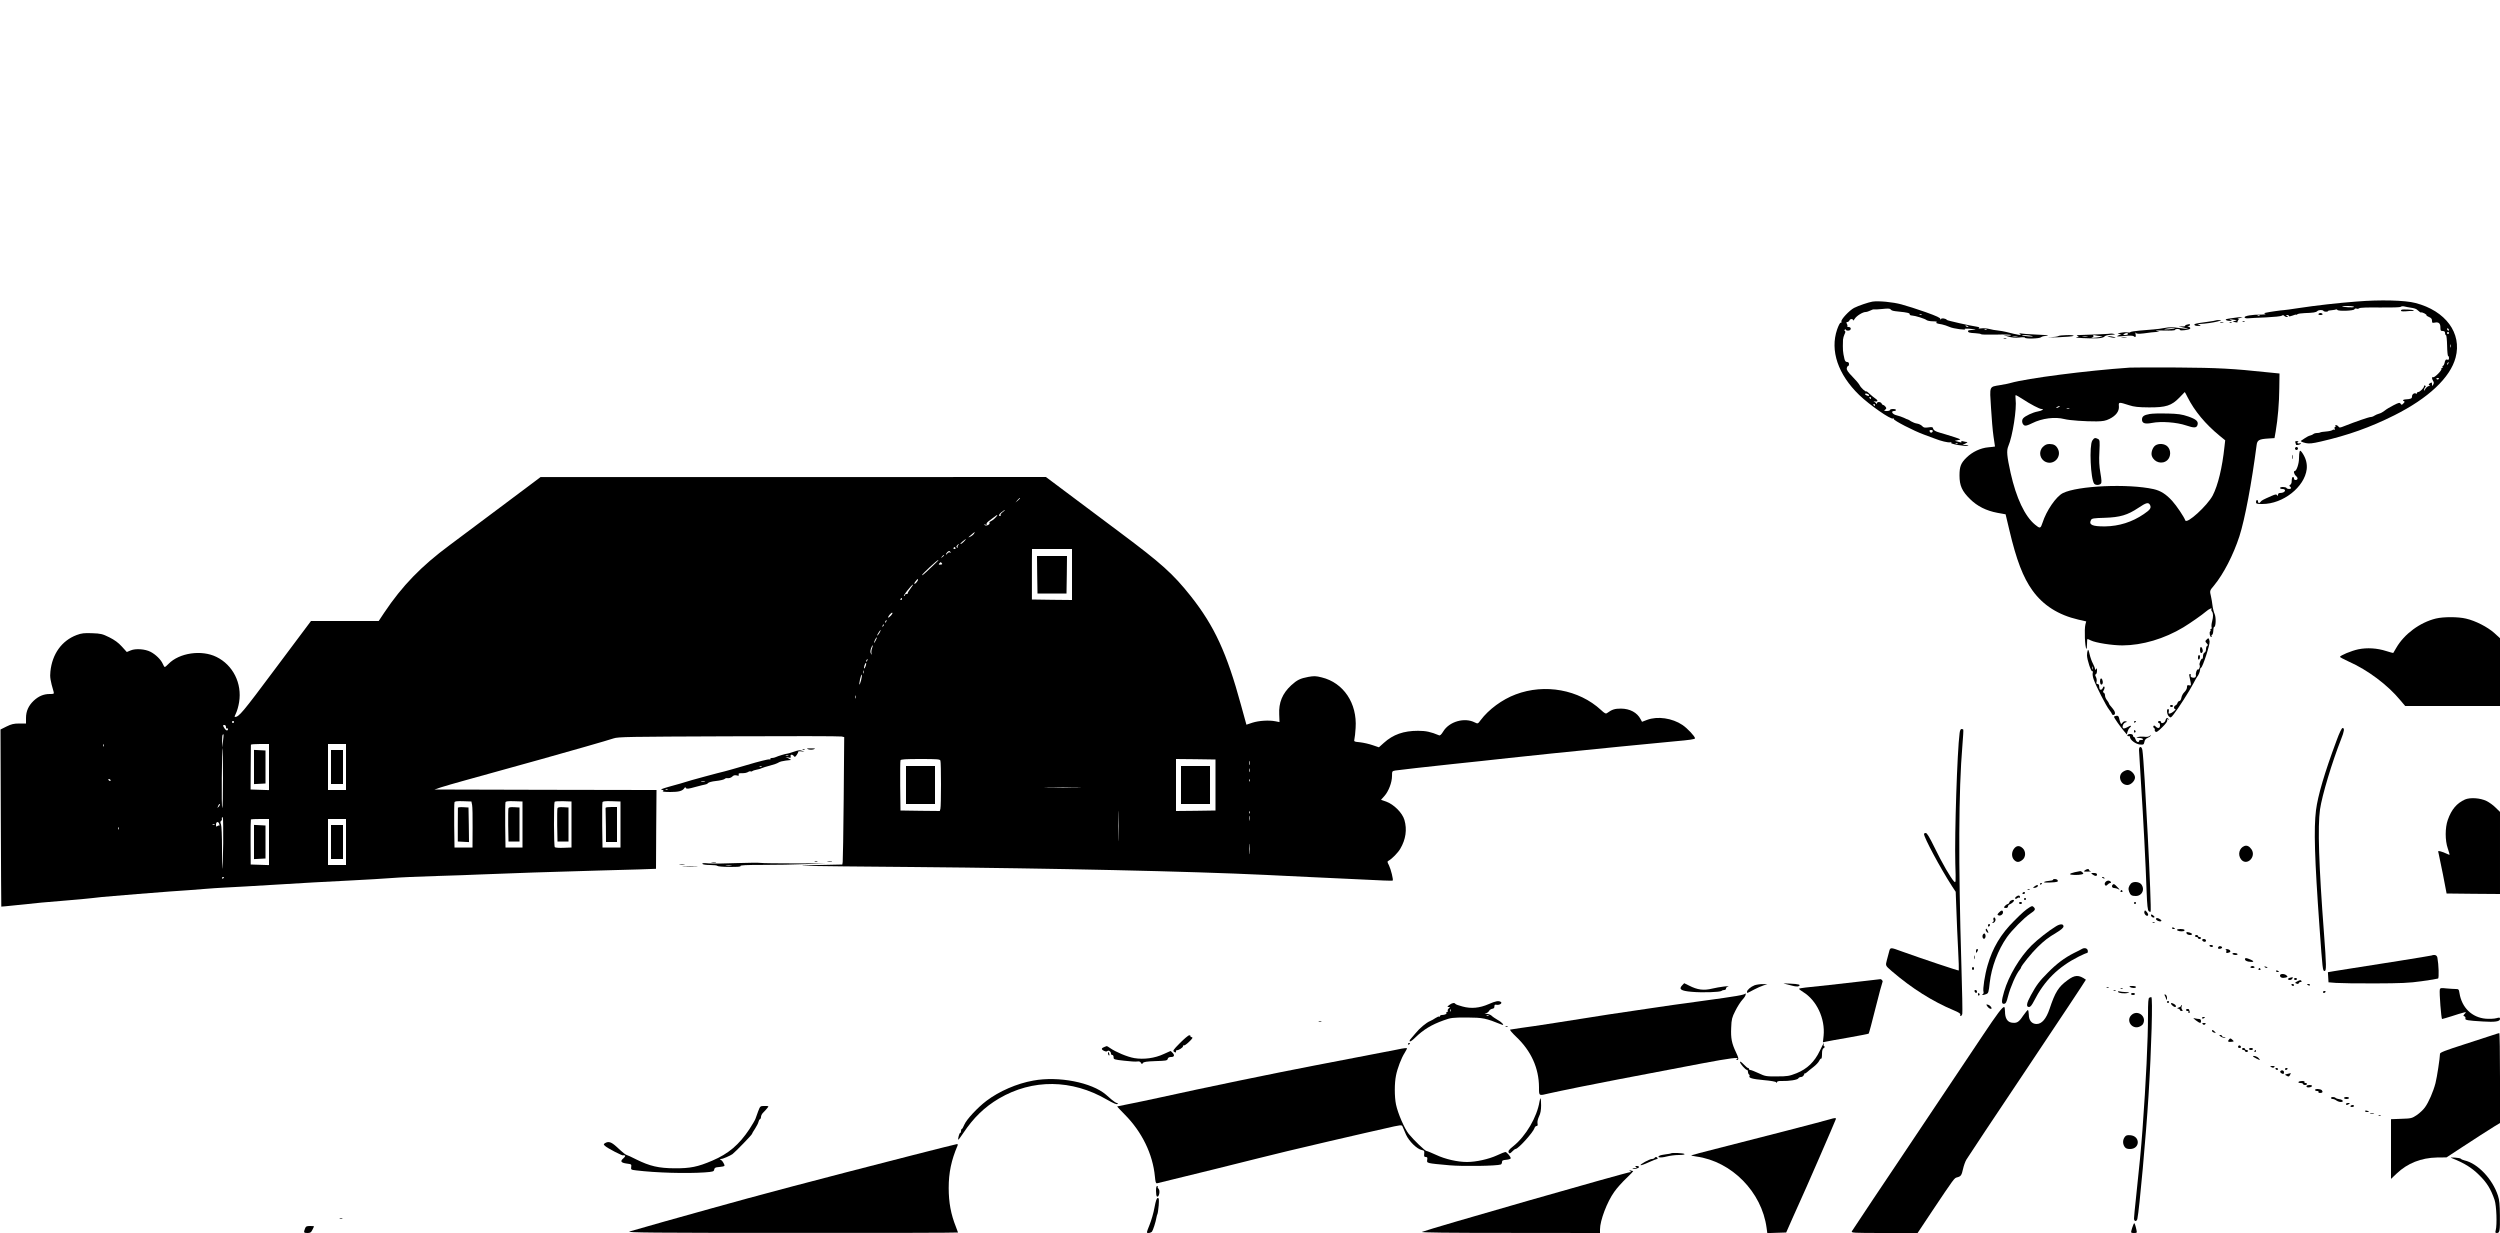 <?xml version="1.0" standalone="no"?>
<!DOCTYPE svg PUBLIC "-//W3C//DTD SVG 20010904//EN"
 "http://www.w3.org/TR/2001/REC-SVG-20010904/DTD/svg10.dtd">
<svg version="1.0" xmlns="http://www.w3.org/2000/svg"
 width="2500pt" height="1233pt" viewBox="0 0 2500 1233"
 preserveAspectRatio="xMidYMid meet">

<g transform="translate(0,1233) scale(0.1,-0.1)"
fill="#000000" stroke="none">
<path d="M23570 9315 c-196 -15 -406 -39 -585 -66 -71 -11 -137 -20 -145 -20
-26 -1 -154 -19 -180 -26 -22 -4 -22 -6 -7 -12 10 -4 -8 -7 -40 -7 -91 1 -173
-13 -167 -28 3 -8 17 -11 37 -9 18 2 97 6 177 9 80 4 151 11 158 17 9 7 16 7
24 -1 7 -7 19 -12 28 -12 13 0 13 1 0 10 -13 8 -12 10 3 10 9 0 17 -5 17 -10
0 -6 14 -4 35 4 19 8 35 12 35 9 0 -3 6 -1 13 4 6 6 39 11 72 12 88 3 115 7
128 20 13 13 54 15 62 2 6 -10 45 -11 45 -1 0 3 16 7 37 8 20 2 40 5 44 8 4 2
10 0 13 -5 9 -15 165 -9 170 6 3 7 12 10 21 7 8 -4 21 -2 28 4 7 6 88 9 207 7
118 -1 200 1 207 7 7 6 23 7 35 4 13 -4 43 -9 68 -13 24 -3 50 -11 57 -17 32
-28 41 -34 45 -30 3 2 17 -2 31 -9 15 -8 24 -16 22 -19 -3 -3 8 -11 25 -18 22
-9 30 -19 30 -37 0 -22 3 -24 28 -19 38 8 56 -7 56 -48 0 -31 3 -36 23 -36 16
0 23 -6 23 -19 0 -11 4 -21 10 -23 5 -1 10 -49 11 -105 1 -57 6 -103 10 -103
5 0 9 -9 9 -21 0 -14 -5 -19 -15 -16 -16 7 -24 -2 -30 -35 -3 -13 -9 -24 -15
-26 -6 -2 -8 -8 -4 -13 3 -5 0 -9 -6 -9 -6 0 -9 -4 -6 -8 8 -13 -67 -89 -82
-84 -15 5 -16 -13 -1 -37 9 -13 9 -23 1 -37 -11 -18 -11 -18 -12 4 0 19 -2 21
-20 10 -14 -9 -16 -14 -7 -20 9 -6 9 -8 -1 -8 -16 0 -36 -19 -45 -40 -5 -13
-6 -13 -6 0 -1 9 4 21 10 27 8 8 8 13 0 17 -6 4 -11 1 -11 -7 0 -16 -41 -57
-58 -57 -7 0 -12 -5 -12 -11 0 -5 -4 -8 -9 -5 -17 11 -41 -6 -41 -28 0 -22
-10 -26 -67 -30 -24 -1 -31 -12 -12 -18 8 -3 5 -11 -7 -22 -16 -17 -19 -17
-28 -3 -9 13 -17 12 -70 -15 -34 -17 -74 -41 -89 -54 -16 -13 -41 -27 -55 -30
-15 -4 -36 -13 -47 -20 -11 -8 -28 -14 -38 -14 -18 0 -153 -47 -262 -90 -44
-18 -51 -19 -61 -5 -12 16 -39 21 -29 5 3 -5 2 -10 -4 -10 -6 0 -8 -8 -4 -17
3 -10 3 -15 -2 -11 -4 4 -14 3 -21 -3 -7 -5 -36 -12 -64 -14 -28 -2 -54 -6
-57 -9 -4 -3 -18 -6 -33 -6 -14 0 -31 -5 -36 -10 -6 -6 -20 -12 -32 -15 -11
-2 -36 -14 -54 -27 -18 -13 -35 -24 -37 -25 -9 -6 10 -15 48 -24 33 -7 64 -4
150 16 273 63 492 141 734 262 341 171 560 377 613 578 65 243 -100 467 -401
545 -104 28 -355 34 -585 15z m-30 -54 c0 -9 -109 -3 -119 5 -2 2 23 4 57 4
34 0 62 -4 62 -9z m-943 -87 c-3 -3 -12 -4 -19 -1 -8 3 -5 6 6 6 11 1 17 -2
13 -5z m1893 -145 c0 -6 -4 -7 -10 -4 -5 3 -10 11 -10 16 0 6 5 7 10 4 6 -3
10 -11 10 -16z m0 -29 c0 -5 -4 -10 -10 -10 -5 0 -10 5 -10 10 0 6 5 10 10 10
6 0 10 -4 10 -10z m17 -142 c-3 -7 -5 -2 -5 12 0 14 2 19 5 13 2 -7 2 -19 0
-25z m-24 -163 c-3 -9 -8 -14 -10 -11 -3 3 -2 9 2 15 9 16 15 13 8 -4z m-93
-149 c0 -11 -19 -15 -25 -6 -3 5 1 10 9 10 9 0 16 -2 16 -4z"/>
<path d="M18725 9314 c-40 -7 -139 -40 -184 -63 -48 -25 -134 -118 -127 -136
3 -8 0 -14 -7 -12 -7 1 -22 -28 -36 -68 -72 -211 9 -449 221 -655 105 -101
317 -248 338 -235 6 4 9 1 8 -5 -4 -14 200 -119 302 -156 41 -15 89 -32 105
-39 62 -25 136 -43 157 -38 17 3 19 2 9 -5 -15 -11 146 -39 170 -29 8 3 -2 6
-21 7 l-35 2 30 13 c17 8 23 14 15 15 -8 0 -26 3 -39 7 -16 4 -22 3 -17 -5 4
-8 -3 -8 -26 -1 -18 5 -35 10 -38 10 -3 1 11 4 30 8 34 6 33 7 -40 31 -41 13
-77 25 -80 25 -3 1 -31 9 -64 19 -42 12 -60 23 -64 38 -4 18 -10 20 -49 14
-37 -5 -48 -2 -61 13 -10 11 -32 22 -50 25 -18 2 -45 13 -60 22 -15 10 -30 19
-33 19 -3 0 -21 7 -40 17 -19 9 -52 20 -73 25 -42 9 -62 43 -25 43 10 0 19 5
19 10 0 6 -13 10 -30 10 -16 0 -30 -4 -30 -10 0 -5 -15 -10 -32 -10 -29 1 -31
2 -17 13 14 10 15 16 4 30 -7 9 -17 17 -23 17 -5 0 -12 7 -16 15 -7 18 -46 20
-46 3 0 -9 -3 -10 -8 -2 -4 6 -14 14 -22 18 -8 3 -5 4 7 2 34 -6 37 9 5 30
-15 10 -40 31 -56 46 -16 16 -31 27 -33 24 -7 -7 -54 36 -68 64 -7 14 -40 53
-72 85 -43 44 -58 66 -55 83 2 12 8 22 13 22 5 0 9 9 9 20 0 13 -7 20 -19 20
-14 0 -22 10 -27 33 -16 70 -17 86 -14 190 1 15 8 39 15 54 10 19 11 29 4 34
-8 5 -8 9 0 13 6 4 11 3 11 -2 0 -6 11 -9 24 -8 30 1 32 36 2 36 -11 0 -16 3
-13 6 3 4 2 15 -4 25 -7 15 -6 19 5 19 7 0 16 7 20 15 7 18 36 20 36 3 0 -7 8
-1 17 14 18 29 80 68 109 68 11 0 32 7 48 15 15 8 31 13 35 11 3 -2 40 0 81 4
55 6 78 6 85 -3 12 -14 24 -17 85 -23 82 -8 110 -15 107 -27 -1 -6 9 -12 23
-12 34 -2 129 -32 146 -46 8 -6 36 -12 64 -12 27 0 45 -4 38 -8 -14 -9 -4 -14
52 -23 19 -4 53 -15 75 -25 36 -18 180 -36 154 -21 -6 4 13 5 43 3 70 -6 83
-11 31 -12 -24 -1 -43 -5 -43 -10 0 -16 13 -20 73 -23 31 -2 57 -6 57 -10 0
-4 68 -6 150 -4 87 3 150 0 150 -5 0 -5 -19 -7 -42 -4 -40 5 -39 4 12 -10 38
-11 73 -14 113 -10 31 4 57 3 57 -2 0 -13 147 -10 161 5 7 6 26 12 43 12 16 0
27 2 24 5 -3 3 -61 8 -129 10 -68 3 -133 8 -144 11 -16 4 -17 3 -5 -5 25 -18
-20 -11 -140 20 -19 5 -55 11 -80 14 -25 2 -65 9 -90 16 -25 6 -61 8 -80 5
-21 -3 -30 -2 -21 3 9 6 3 10 -20 14 -71 10 -294 61 -299 67 -12 16 -53 22
-62 9 -8 -11 -9 -11 -5 1 3 11 -33 28 -147 69 -83 29 -191 64 -241 77 -87 24
-229 37 -290 28z m492 -130 c-3 -3 -12 -4 -19 -1 -8 3 -5 6 6 6 11 1 17 -2 13
-5z m464 -122 c-7 -2 -18 1 -23 6 -8 8 -4 9 13 5 13 -4 18 -8 10 -11z m186
-28 c-3 -3 -12 -4 -19 -1 -8 3 -5 6 6 6 11 1 17 -2 13 -5z m453 -64 c17 -6 5
-7 -35 -4 -33 3 -61 7 -64 10 -8 7 73 2 99 -6z m-147 -7 c-13 -2 -33 -2 -45 0
-13 2 -3 4 22 4 25 0 35 -2 23 -4z m-1483 -584 c0 -11 -3 -11 -24 -3 -23 9
-20 23 4 17 11 -3 20 -9 20 -14z m20 -29 c0 -5 -2 -10 -4 -10 -3 0 -8 5 -11
10 -3 6 -1 10 4 10 6 0 11 -4 11 -10z m40 -70 c0 -5 -2 -10 -4 -10 -3 0 -8 5
-11 10 -3 6 -1 10 4 10 6 0 11 -4 11 -10z m578 -262 c-6 -18 -25 -20 -31 -3
-5 10 0 15 14 15 12 0 19 -5 17 -12z m249 -124 c-3 -3 -12 -4 -19 -1 -8 3 -5
6 6 6 11 1 17 -2 13 -5z"/>
<path d="M24015 9232 c-14 -14 -1 -18 43 -15 26 3 55 4 66 4 10 0 16 3 13 6
-8 7 -115 12 -122 5z"/>
<path d="M23185 9190 c-4 -6 5 -10 20 -10 15 0 24 4 20 10 -3 6 -12 10 -20 10
-8 0 -17 -4 -20 -10z"/>
<path d="M22360 9154 c-8 -1 -37 -6 -64 -9 -35 -5 -45 -9 -35 -16 8 -5 25 -8
39 -8 23 0 24 1 5 10 -16 7 -12 8 14 4 18 -3 39 -5 45 -6 6 -1 0 -4 -14 -8
l-25 -7 28 -6 c15 -3 25 -3 22 0 -2 3 0 11 6 19 9 10 8 13 -2 14 -8 1 2 5 21
9 34 7 34 7 5 8 -16 0 -37 -2 -45 -4z"/>
<path d="M22159 9126 c-2 -2 -42 -9 -89 -15 -113 -15 -132 -20 -125 -31 3 -6
21 -10 38 -9 27 0 29 2 12 9 l-20 9 20 1 c65 3 136 14 180 25 42 11 45 14 19
14 -17 1 -33 -1 -35 -3z"/>
<path d="M22428 9113 c7 -3 16 -2 19 1 4 3 -2 6 -13 5 -11 0 -14 -3 -6 -6z"/>
<path d="M22203 9103 c9 -2 23 -2 30 0 6 3 -1 5 -18 5 -16 0 -22 -2 -12 -5z"/>
<path d="M22298 9103 c7 -3 16 -2 19 1 4 3 -2 6 -13 5 -11 0 -14 -3 -6 -6z"/>
<path d="M21868 9083 c-10 -2 -18 -8 -18 -13 0 -4 -19 -6 -42 -4 -30 2 -23 -1
22 -10 81 -17 57 -20 -47 -5 -55 8 -94 8 -133 0 -30 -6 -81 -13 -112 -15 -31
-3 -96 -8 -143 -12 -47 -4 -88 -11 -91 -15 -2 -5 -17 -6 -32 -3 -15 3 -45 1
-67 -4 -30 -8 -34 -10 -15 -12 l25 -1 -24 -10 c-37 -15 -23 -17 59 -8 42 4 79
3 85 -2 18 -17 27 -9 21 19 -4 17 -3 22 2 14 7 -11 25 -12 78 -6 38 4 72 9 77
10 4 1 24 3 45 4 l37 2 -30 8 c-18 5 13 7 78 5 62 -2 107 0 107 6 0 5 11 9 25
9 14 0 25 -4 25 -9 0 -12 93 0 102 13 4 6 -2 14 -15 18 -16 4 -17 6 -4 7 9 1
17 6 17 11 0 10 -3 11 -32 3z m-119 -37 c-2 -2 -31 -6 -64 -9 -37 -3 -51 -2
-35 3 25 8 107 13 99 6z m-469 -56 c0 -5 -12 -10 -27 -10 -22 0 -25 2 -13 10
20 13 40 13 40 0z"/>
<path d="M21107 8994 c-2 -3 -168 -10 -302 -14 -36 -1 -45 -4 -30 -10 18 -7
16 -8 -10 -12 -35 -6 123 -14 209 -11 38 2 62 8 70 17 7 10 32 16 66 18 41 2
48 5 28 9 -15 3 -29 5 -31 3z m-102 -25 c27 -1 26 -2 -10 -10 -42 -8 -104 -10
-72 -2 9 2 14 9 11 15 -5 8 1 9 17 5 13 -4 38 -7 54 -8z m-132 -6 c-13 -2 -33
-2 -45 0 -13 2 -3 4 22 4 25 0 35 -2 23 -4z"/>
<path d="M20583 8969 c-4 -4 -42 -10 -83 -12 -41 -2 -7 -2 75 0 83 3 154 9
160 14 5 6 -21 9 -67 8 -42 -1 -80 -5 -85 -10z"/>
<path d="M21095 8960 c17 -4 39 -8 50 -8 16 0 15 2 -5 8 -14 4 -36 8 -50 8
-22 0 -22 -1 5 -8z"/>
<path d="M21218 8953 c12 -2 32 -2 45 0 12 2 2 4 -23 4 -25 0 -35 -2 -22 -4z"/>
<path d="M20038 8943 c6 -2 18 -2 25 0 6 3 1 5 -13 5 -14 0 -19 -2 -12 -5z"/>
<path d="M21300 8654 c-437 -30 -1030 -107 -1195 -154 -16 -5 -63 -14 -103
-21 -112 -19 -106 -4 -92 -225 6 -104 17 -234 25 -288 8 -55 15 -100 15 -101
0 -1 -30 -5 -67 -8 -77 -7 -159 -45 -217 -102 -57 -55 -71 -90 -71 -180 0
-101 25 -157 107 -237 71 -70 160 -115 271 -136 l83 -15 38 -160 c70 -297 137
-472 231 -602 106 -148 259 -245 458 -291 l79 -18 -8 -31 c-12 -47 -5 -228 10
-243 3 -3 6 18 6 46 0 29 2 52 5 52 4 0 18 -6 33 -14 48 -24 213 -50 317 -50
198 1 418 66 609 181 69 42 188 125 226 158 28 25 65 41 55 24 -4 -5 -2 -16 4
-23 14 -17 15 -52 2 -101 -6 -22 -8 -48 -5 -57 3 -10 0 -18 -6 -18 -6 0 -9 -4
-5 -9 3 -5 1 -12 -3 -15 -12 -7 -3 -56 10 -56 5 0 7 4 4 9 -4 5 -1 11 5 13 6
2 11 20 12 41 0 20 4 37 8 37 18 0 21 92 6 128 -9 20 -19 60 -22 87 -3 28 -10
68 -15 90 -14 58 -14 58 31 111 94 114 192 304 253 491 55 171 123 534 172
911 6 51 24 61 118 67 l61 4 12 68 c21 123 35 286 36 433 l2 145 -120 12
c-347 37 -495 45 -900 48 -231 1 -445 1 -475 -1z m575 -295 c71 -140 179 -270
323 -388 l54 -44 -7 -61 c-22 -211 -65 -389 -118 -491 -54 -102 -259 -289
-274 -249 -13 36 -86 145 -131 195 -62 68 -116 102 -187 118 -254 56 -758 34
-906 -40 -68 -34 -165 -175 -204 -297 -19 -58 -25 -60 -74 -19 -103 85 -188
265 -245 518 -37 168 -42 222 -23 267 43 99 86 375 73 470 -3 23 -2 42 2 41 4
0 34 -18 67 -39 80 -53 171 -100 190 -100 32 0 4 -18 -38 -25 -47 -8 -127 -45
-146 -69 -16 -19 -11 -56 11 -69 12 -8 31 -3 80 21 97 49 228 66 323 41 49
-13 211 -24 321 -23 64 1 91 6 129 25 65 32 98 77 94 126 -4 44 -2 44 101 11
52 -17 92 -21 200 -22 169 -1 226 17 305 99 27 29 51 53 52 54 2 1 14 -22 28
-50z m-1285 -99 c-8 -5 -19 -10 -25 -10 -5 0 -3 5 5 10 8 5 20 10 25 10 6 0 3
-5 -5 -10z m103 -17 c-7 -2 -19 -2 -25 0 -7 3 -2 5 12 5 14 0 19 -2 13 -5z
m807 -962 c15 -30 3 -48 -62 -92 -117 -80 -248 -121 -388 -123 -127 -1 -165
16 -140 64 8 16 26 19 137 22 154 5 228 27 336 99 79 53 101 59 117 30z"/>
<path d="M21497 8190 c-58 -10 -77 -24 -77 -56 0 -37 30 -47 101 -33 91 18
248 6 339 -25 80 -27 105 -27 115 4 11 36 -12 57 -92 85 -65 22 -99 27 -208
30 -71 2 -152 0 -178 -5z"/>
<path d="M20923 7924 c-32 -50 -17 -386 19 -431 14 -17 53 -16 67 1 9 10 7 36
-5 107 -12 70 -15 124 -10 211 5 109 4 118 -13 128 -29 15 -39 13 -58 -16z"/>
<path d="M20429 7861 c-47 -47 -31 -125 30 -151 82 -34 161 54 119 133 -18 34
-40 46 -81 47 -29 0 -45 -7 -68 -29z"/>
<path d="M21553 7875 c-28 -20 -46 -75 -34 -106 24 -65 106 -86 155 -40 36 34
37 101 1 136 -28 29 -88 34 -122 10z"/>
<path d="M22954 7904 c3 -9 6 -18 6 -20 0 -9 39 -3 46 8 5 8 2 9 -9 5 -9 -3
-19 -2 -22 3 -3 4 1 11 7 13 7 3 2 6 -11 6 -17 1 -22 -3 -17 -15z"/>
<path d="M22950 7845 c0 -8 7 -15 15 -15 8 0 15 7 15 15 0 8 -7 15 -15 15 -8
0 -15 -7 -15 -15z"/>
<path d="M22996 7815 c-3 -9 -6 -41 -6 -70 0 -52 -25 -125 -42 -125 -16 0 -8
-33 13 -51 22 -19 18 -39 -7 -39 -8 0 -14 7 -14 15 0 8 -4 15 -10 15 -9 0 -12
-9 -14 -53 -1 -10 -8 -22 -15 -26 -9 -6 -10 -11 -2 -15 6 -4 11 -11 11 -17 0
-12 -37 -12 -45 1 -3 6 -19 10 -36 10 -16 0 -29 -4 -29 -10 0 -5 11 -10 25
-10 15 0 25 -6 25 -14 0 -15 -21 -26 -51 -26 -11 0 -19 -7 -19 -17 0 -14 -2
-15 -9 -5 -7 11 -17 10 -57 -8 -83 -36 -99 -45 -107 -57 -11 -18 -27 -16 -27
2 0 8 -4 15 -10 15 -5 0 -10 -9 -10 -20 0 -18 7 -20 64 -20 206 0 421 169 443
348 6 55 -8 109 -42 160 -18 26 -24 30 -29 17z"/>
<path d="M22922 7760 c0 -19 2 -27 5 -17 2 9 2 25 0 35 -3 9 -5 1 -5 -18z"/>
<path d="M5005 7259 c-220 -165 -449 -336 -508 -380 -285 -211 -475 -407 -655
-676 l-55 -83 -338 0 -339 0 -354 -473 c-335 -449 -366 -486 -408 -487 -4 0 1
17 12 38 10 20 25 70 31 110 31 188 -61 372 -227 453 -148 73 -371 41 -479
-70 -16 -17 -33 -31 -37 -31 -4 0 -14 15 -21 33 -18 41 -71 93 -122 119 -54
28 -149 35 -198 14 l-39 -16 -50 55 c-34 38 -73 66 -125 92 -69 34 -85 38
-172 41 -80 3 -105 0 -154 -18 -149 -56 -245 -189 -263 -365 -6 -56 -1 -89 32
-202 6 -22 3 -23 -40 -23 -60 0 -111 -22 -160 -68 -51 -49 -76 -104 -76 -172
l0 -55 -67 0 c-55 0 -79 -6 -128 -30 l-60 -30 3 -885 c2 -486 4 -885 5 -886 1
-1 58 5 127 12 229 25 333 34 520 49 102 8 219 19 260 24 41 6 138 15 215 21
77 6 185 15 240 20 55 5 199 16 320 25 121 8 274 19 340 25 66 6 167 12 225
15 58 2 285 16 505 29 220 14 542 32 715 40 173 9 371 20 440 26 69 6 269 15
445 20 176 5 367 12 425 15 138 7 913 33 1205 40 127 3 305 8 397 11 l168 6 2
394 3 394 -1110 2 -1110 3 65 22 c36 12 142 42 235 68 94 26 274 76 400 111
127 36 289 81 360 100 269 75 682 193 730 210 46 16 144 17 1154 21 606 3
1114 2 1128 -2 l25 -6 -5 -612 c-3 -337 -8 -623 -10 -637 l-4 -25 -239 -5
c-332 -8 -214 -10 936 -20 1425 -13 2779 -43 3535 -79 110 -6 306 -15 435 -21
129 -6 370 -17 534 -25 164 -9 301 -14 303 -11 8 8 -18 113 -37 152 -18 35
-19 39 -4 47 35 20 94 80 117 120 55 94 69 192 41 288 -21 71 -105 155 -182
183 l-52 18 34 38 c42 47 76 136 76 200 0 48 1 49 33 55 40 6 330 39 577 65
102 11 226 24 275 29 91 11 436 47 710 76 348 36 1045 105 1233 122 151 13
202 21 202 30 0 19 -76 100 -125 133 -102 69 -250 91 -355 51 l-50 -19 -14 26
c-35 67 -107 105 -196 106 -62 0 -89 -8 -140 -45 -12 -9 -25 -2 -60 31 -221
204 -562 266 -853 156 -136 -51 -270 -150 -351 -258 -27 -37 -29 -37 -57 -23
-103 54 -257 10 -317 -90 -19 -31 -32 -43 -42 -38 -83 35 -132 45 -210 45
-144 0 -249 -37 -342 -121 l-49 -44 -62 21 c-34 12 -91 25 -125 29 -62 6 -64
7 -58 32 4 14 9 64 12 111 17 247 -121 453 -339 506 -58 15 -78 15 -134 5 -80
-15 -112 -30 -171 -84 -88 -82 -126 -172 -120 -292 l3 -76 -40 8 c-64 13 -165
7 -231 -14 l-60 -20 -54 196 c-142 522 -266 790 -502 1089 -178 224 -291 326
-713 641 -181 135 -421 315 -533 399 l-203 152 -2527 -1 -2527 0 -400 -300z
m5195 88 c0 -2 -10 -12 -22 -23 l-23 -19 19 23 c18 21 26 27 26 19z m-173
-138 c-15 -11 -25 -25 -21 -30 3 -5 0 -9 -5 -9 -19 0 -12 18 15 39 15 12 29
21 33 21 3 0 -6 -10 -22 -21z m-74 -57 c-15 -16 -36 -31 -46 -35 -10 -4 -16
-11 -12 -16 9 -16 -35 -35 -49 -21 -8 8 -6 9 8 4 13 -5 17 -4 12 4 -3 6 5 19
19 29 14 10 38 28 53 40 38 32 49 28 15 -5z m-214 -160 c-6 -9 -23 -23 -37
-29 -24 -11 -23 -9 8 17 40 35 44 37 29 12z m-99 -77 c-13 -14 -28 -25 -34
-25 -6 1 3 12 19 25 39 32 45 32 15 0z m-59 -38 c-6 -8 -7 -18 -3 -22 4 -5 1
-5 -6 -1 -10 6 -10 11 -1 22 6 8 14 14 16 14 3 0 0 -6 -6 -13z m-26 -27 c3 -5
-1 -10 -10 -10 -9 0 -13 5 -10 10 3 6 8 10 10 10 2 0 7 -4 10 -10z m1165 -265
l0 -255 -200 2 -201 3 0 125 c0 69 0 182 0 253 l1 127 200 0 200 0 0 -255z
m-1214 223 c5 -7 3 -8 -6 -3 -8 5 -18 1 -27 -10 -7 -11 -13 -14 -13 -9 0 12
21 34 31 34 4 0 11 -5 15 -12z m-66 -32 c0 -2 -8 -10 -17 -17 -16 -13 -17 -12
-4 4 13 16 21 21 21 13z m-90 -83 c-22 -21 -61 -57 -85 -81 -25 -24 -45 -39
-45 -33 0 10 151 151 163 151 5 0 -10 -17 -33 -37z m68 5 c8 -10 4 -13 -13
-14 -19 -2 -21 1 -12 12 15 16 13 16 25 2z m-238 -165 c-1 -14 -30 -47 -36
-41 -3 3 3 16 13 27 19 23 23 25 23 14z m-76 -90 c-16 -21 -28 -41 -26 -45 1
-5 -5 -8 -13 -8 -8 0 -15 -4 -15 -10 0 -5 -5 -10 -10 -10 -6 0 11 27 37 59 51
65 75 76 27 14z m-84 -103 c0 -5 -5 -10 -11 -10 -5 0 -7 5 -4 10 3 6 8 10 11
10 2 0 4 -4 4 -10z m-111 -166 c-12 -13 -24 -22 -27 -20 -7 8 32 54 41 49 5
-3 -2 -16 -14 -29z m-46 -59 c-3 -9 -8 -14 -10 -11 -3 3 -2 9 2 15 9 16 15 13
8 -4z m-32 -48 c-10 -9 -11 -8 -5 6 3 10 9 15 12 12 3 -3 0 -11 -7 -18z m-37
-67 c-10 -16 -20 -28 -22 -26 -4 5 28 56 35 56 2 0 -4 -13 -13 -30z m-38 -77
c-8 -15 -15 -25 -16 -21 0 12 23 58 27 54 3 -2 -2 -17 -11 -33z m-36 -78 c-6
-15 -8 -37 -5 -49 5 -19 5 -19 -5 -3 -8 13 -8 27 0 53 7 19 14 33 16 31 3 -2
0 -17 -6 -32z m-47 -120 c-3 -9 -8 -14 -10 -11 -3 3 -2 9 2 15 9 16 15 13 8
-4z m-16 -55 c-6 -16 -13 -27 -15 -25 -7 7 8 55 17 55 5 0 4 -13 -2 -30z m-20
-72 c-3 -7 -5 -2 -5 12 0 14 2 19 5 13 2 -7 2 -19 0 -25z m-27 -74 c-17 -61
-23 -49 -9 17 7 30 14 48 17 41 2 -8 -1 -34 -8 -58z m-53 -176 c-3 -7 -5 -2
-5 12 0 14 2 19 5 13 2 -7 2 -19 0 -25z m-6217 -238 c0 -5 -4 -10 -10 -10 -5
0 -10 5 -10 10 0 6 5 10 10 10 6 0 10 -4 10 -10z m-80 -51 c0 -11 5 -17 10
-14 6 3 10 2 10 -4 0 -22 -19 -20 -34 4 -20 30 -20 35 -1 35 8 0 15 -9 15 -21z
m-30 -139 l-7 -65 -2 61 c0 33 2 64 6 67 11 11 11 5 3 -63z m-1193 -52 c-3 -8
-6 -5 -6 6 -1 11 2 17 5 13 3 -3 4 -12 1 -19z m1653 -208 l0 -231 -92 3 -92 3
1 220 c1 121 2 223 2 228 1 4 42 7 91 7 l90 0 0 -230z m770 0 l0 -230 -90 0
-90 0 0 230 0 230 90 0 90 0 0 -230z m-1230 -110 c0 -165 -3 -300 -7 -300 -5
0 -7 135 -5 300 1 165 5 300 7 300 3 0 5 -135 5 -300z m7174 174 c8 -20 8
-452 0 -482 l-6 -22 -197 2 -196 3 -3 245 c-1 134 0 250 3 257 3 10 51 13 199
13 168 0 195 -2 200 -16z m2751 -244 l0 -255 -197 -3 -198 -2 0 260 0 260 198
-2 197 -3 0 -255z m342 203 c-3 -10 -5 -2 -5 17 0 19 2 27 5 18 2 -10 2 -26 0
-35z m0 -70 c-3 -10 -5 -4 -5 12 0 17 2 24 5 18 2 -7 2 -21 0 -30z m-11392
-83 c3 -5 2 -10 -4 -10 -5 0 -13 5 -16 10 -3 6 -2 10 4 10 5 0 13 -4 16 -10z
m11392 -12 c-3 -8 -6 -5 -6 6 -1 11 2 17 5 13 3 -3 4 -12 1 -19z m-1719 -65
c-81 -2 -216 -2 -300 0 -84 1 -18 3 147 3 165 0 234 -2 153 -3z m-6057 -172
c4 -18 6 -122 5 -230 l-1 -196 -90 0 -90 0 -3 220 c-1 121 0 225 3 233 3 9 26
12 87 10 l82 -3 7 -34z m504 -196 l0 -230 -85 0 -85 0 -3 220 c-1 121 0 225 3
233 3 9 26 12 87 10 l83 -3 0 -230z m490 0 l0 -230 -79 -3 c-44 -2 -83 1 -88
6 -10 10 -11 438 -2 454 3 5 42 7 87 6 l82 -3 0 -230z m490 0 l0 -230 -90 0
-90 0 -3 220 c-1 121 0 225 3 233 3 9 27 12 92 10 l88 -3 0 -230z m4982 -137
c-1 -68 -3 -13 -3 122 0 135 2 190 3 123 2 -68 2 -178 0 -245z m-9001 314
c-15 -15 -15 -15 -4 10 7 15 15 23 17 17 2 -6 -4 -18 -13 -27z m10311 -64 c-3
-8 -6 -5 -6 6 -1 11 2 17 5 13 3 -3 4 -12 1 -19z m0 -70 c-2 -13 -4 -5 -4 17
-1 22 1 32 4 23 2 -10 2 -28 0 -40z m-10265 -231 c-2 -139 -6 -254 -8 -256 -2
-2 -4 91 -4 207 0 121 -4 222 -10 238 -8 19 -8 29 0 34 6 4 10 11 9 16 -3 17
1 27 9 20 4 -4 5 -121 4 -259z m458 13 l0 -231 -92 3 -91 3 -1 223 c-1 123 1
226 3 228 2 2 44 4 93 4 l88 0 0 -230z m770 0 l0 -230 -90 0 -90 0 0 230 0
230 90 0 90 0 0 -230z m-1267 179 c3 -12 3 -18 0 -15 -4 3 -12 1 -20 -5 -10
-9 -13 -6 -13 15 0 31 25 35 33 5z m-46 -5 c-3 -3 -12 -4 -19 -1 -8 3 -5 6 6
6 11 1 17 -2 13 -5z m-960 -46 c-3 -8 -6 -5 -6 6 -1 11 2 17 5 13 3 -3 4 -12
1 -19z m11310 -240 c-2 -24 -4 -5 -4 42 0 47 2 66 4 43 2 -24 2 -62 0 -85z
m-10257 -242 c0 -3 -4 -8 -10 -11 -5 -3 -10 -1 -10 4 0 6 5 11 10 11 6 0 10
-2 10 -4z"/>
<path d="M10372 6583 l3 -188 145 0 145 0 3 188 2 187 -150 0 -150 0 2 -187z"/>
<path d="M2540 4660 l0 -171 58 3 57 3 0 165 0 165 -57 3 -58 3 0 -171z"/>
<path d="M3310 4660 l0 -170 60 0 60 0 0 170 0 170 -60 0 -60 0 0 -170z"/>
<path d="M9060 4480 l0 -190 145 0 145 0 0 190 0 190 -145 0 -145 0 0 -190z"/>
<path d="M11810 4480 l0 -190 145 0 145 0 0 190 0 190 -145 0 -145 0 0 -190z"/>
<path d="M4579 4253 c-1 -4 -1 -82 -1 -173 l0 -165 56 -3 56 -3 -2 173 -3 173
-52 3 c-29 2 -53 -1 -54 -5z"/>
<path d="M5085 4248 c-3 -8 -4 -86 -3 -173 l3 -160 55 0 55 0 0 170 0 170 -53
3 c-37 2 -54 -1 -57 -10z"/>
<path d="M5575 4248 c-3 -8 -4 -86 -3 -173 l3 -160 55 0 55 0 0 170 0 170 -53
3 c-37 2 -54 -1 -57 -10z"/>
<path d="M6057 4253 c-2 -5 -2 -14 -1 -20 1 -7 2 -83 3 -168 l1 -155 55 0 55
0 0 175 0 175 -54 0 c-30 0 -57 -3 -59 -7z"/>
<path d="M2540 3910 l0 -171 58 3 57 3 0 165 0 165 -57 3 -58 3 0 -171z"/>
<path d="M3310 3910 l0 -170 60 0 60 0 0 170 0 170 -60 0 -60 0 0 -170z"/>
<path d="M24360 6145 c-161 -39 -318 -156 -397 -293 -15 -26 -28 -49 -30 -51
-1 -2 -32 6 -69 18 -92 30 -193 36 -281 18 -70 -15 -183 -62 -183 -76 0 -4 39
-24 86 -46 193 -86 389 -233 516 -386 l50 -59 474 0 474 0 0 339 0 339 -57 52
c-67 60 -190 123 -283 144 -79 19 -225 19 -300 1z"/>
<path d="M22066 5934 c-16 -15 -16 -18 1 -37 13 -14 15 -21 6 -24 -7 -3 -13
-18 -13 -34 0 -17 -6 -32 -15 -35 -9 -4 -15 -19 -15 -37 0 -17 -3 -27 -7 -24
-9 9 -35 -52 -27 -64 8 -13 -6 -50 -16 -44 -10 6 -25 -33 -21 -57 3 -21 -14
-31 -39 -23 -11 4 -17 12 -13 21 3 7 0 14 -7 14 -8 0 -10 -9 -5 -27 3 -16 9
-42 12 -60 4 -28 3 -31 -16 -26 -17 4 -21 1 -21 -19 0 -14 -11 -35 -25 -48
-14 -13 -28 -38 -31 -57 -3 -18 -12 -33 -19 -33 -8 0 -16 -9 -20 -19 -3 -11
-12 -22 -20 -25 -18 -6 -20 -36 -3 -36 16 0 -24 -36 -49 -44 -17 -6 -20 -3
-15 19 2 15 0 25 -7 25 -18 0 -12 -56 8 -74 18 -16 20 -15 48 21 46 58 156
231 194 303 19 36 36 67 39 70 13 13 30 52 30 69 0 11 4 21 10 23 17 5 91 234
86 264 -7 35 -11 38 -30 18z"/>
<path d="M22000 5830 c0 -30 13 -40 25 -20 8 13 -4 50 -16 50 -5 0 -9 -13 -9
-30z"/>
<path d="M20877 5826 c-4 -10 -7 -32 -7 -49 0 -43 41 -167 53 -160 6 4 8 -3 4
-16 -3 -13 1 -41 9 -63 25 -71 124 -265 155 -304 16 -20 29 -41 29 -45 0 -5 7
-9 15 -9 8 0 15 8 15 18 0 17 -8 30 -50 79 -6 7 -11 16 -11 20 -1 5 -10 19
-20 32 -11 13 -19 34 -19 47 0 12 -6 24 -12 27 -10 3 -10 9 0 26 7 12 10 27 6
33 -5 7 -10 3 -16 -11 -8 -23 -32 -25 -34 -3 -1 7 -2 19 -3 27 0 8 -8 15 -16
15 -11 0 -14 7 -9 24 3 13 0 34 -7 47 -9 17 -9 24 0 27 6 2 11 18 11 35 0 24
-3 28 -10 17 -9 -13 -10 -13 -10 0 0 8 -9 32 -20 53 -12 21 -27 64 -34 95 -9
39 -14 51 -19 38z m50 -188 c-3 -7 -5 -2 -5 12 0 14 2 19 5 13 2 -7 2 -19 0
-25z"/>
<path d="M21980 5754 c0 -14 4 -23 10 -19 6 3 10 15 10 26 0 10 -4 19 -10 19
-5 0 -10 -12 -10 -26z"/>
<path d="M21007 5544 c-10 -11 -9 -52 3 -59 6 -3 13 1 16 10 8 19 -8 60 -19
49z"/>
<path d="M21700 5270 c0 -5 7 -10 15 -10 8 0 15 5 15 10 0 6 -7 10 -15 10 -8
0 -15 -4 -15 -10z"/>
<path d="M21163 5172 c-13 -2 -23 -7 -23 -10 0 -10 62 -99 99 -142 l29 -35 7
27 c4 15 13 32 21 39 26 22 14 29 -17 10 -18 -11 -37 -17 -44 -15 -19 8 -5 51
18 59 20 6 20 8 4 12 -11 3 -24 -3 -32 -14 -13 -17 -14 -17 -21 1 -4 10 -10
30 -13 45 -5 20 -11 25 -28 23z"/>
<path d="M21654 5125 c-6 -24 -44 -37 -44 -15 0 6 -7 10 -15 10 -8 0 -15 -4
-15 -10 0 -5 5 -10 10 -10 6 0 10 -11 10 -25 0 -28 -21 -33 -44 -10 -10 11
-17 12 -22 4 -3 -6 0 -15 7 -20 7 -4 10 -11 7 -15 -4 -3 -1 -12 5 -19 10 -11
23 -3 69 42 37 36 54 61 50 71 -4 11 -2 13 8 7 9 -5 11 -4 6 3 -12 19 -25 14
-32 -13z"/>
<path d="M21340 5109 c0 -5 5 -7 10 -4 6 3 10 8 10 11 0 2 -4 4 -10 4 -5 0
-10 -5 -10 -11z"/>
<path d="M23365 4923 c-121 -325 -186 -548 -205 -695 -23 -184 -14 -485 35
-1168 31 -431 32 -440 51 -440 19 0 18 56 -6 375 -52 683 -64 1069 -40 1240
20 140 121 475 211 703 32 80 36 112 15 112 -9 0 -32 -47 -61 -127z"/>
<path d="M19596 4998 c-24 -180 -51 -1012 -43 -1302 6 -196 6 -199 -13 -180
-32 33 -119 183 -193 336 -52 106 -77 148 -89 148 -10 0 -18 -5 -18 -10 0 -36
161 -337 280 -522 l37 -56 7 -184 c3 -100 11 -277 17 -391 6 -114 9 -210 7
-212 -4 -4 -371 119 -568 190 -120 44 -117 44 -130 -6 -6 -24 -15 -60 -21 -79
-15 -58 -16 -55 47 -110 201 -173 412 -306 626 -395 46 -19 65 -32 61 -41 -3
-8 -1 -14 5 -14 5 0 12 9 15 21 3 12 -1 229 -9 483 -31 1035 -28 1749 10 2201
7 83 11 153 9 158 -2 4 -10 7 -18 7 -9 0 -16 -16 -19 -42z"/>
<path d="M21340 5014 c0 -8 5 -12 10 -9 6 4 8 11 5 16 -9 14 -15 11 -15 -7z"/>
<path d="M21275 4980 c-6 -9 1 -14 18 -11 4 0 7 -5 7 -11 1 -27 57 -69 98 -73
37 -3 40 -2 46 26 3 19 14 33 30 39 13 5 28 15 32 22 6 10 4 10 -9 -1 -11 -9
-31 -12 -55 -8 -20 2 -48 1 -62 -3 -22 -7 -21 -8 13 -9 37 -1 54 -21 17 -21
-11 0 -20 -4 -20 -10 0 -21 -28 -9 -34 15 -4 14 -11 25 -16 25 -6 0 -10 7 -10
15 0 17 -45 21 -55 5z"/>
<path d="M21390 4831 c0 -16 9 -165 20 -332 23 -352 47 -812 56 -1082 5 -140
11 -190 21 -198 7 -7 16 -9 19 -6 13 12 -62 1492 -82 1615 -6 41 -34 44 -34 3z"/>
<path d="M8083 4837 c16 -5 38 -5 54 0 22 8 18 9 -27 9 -45 0 -49 -1 -27 -9z"/>
<path d="M8028 4833 c7 -3 16 -2 19 1 4 3 -2 6 -13 5 -11 0 -14 -3 -6 -6z"/>
<path d="M7930 4810 c-30 -10 -57 -18 -60 -17 -8 1 -93 -24 -112 -34 -10 -5
-27 -9 -38 -9 -12 0 -19 -4 -16 -9 4 -5 -2 -7 -11 -5 -10 3 -110 -22 -223 -56
-113 -33 -214 -62 -225 -64 -31 -6 -368 -97 -390 -106 -11 -4 -75 -23 -143
-41 -83 -23 -114 -35 -96 -37 21 -3 24 -6 13 -13 -9 -5 18 -9 74 -9 86 0 122
10 141 39 7 11 10 11 16 0 7 -10 25 -8 92 11 46 12 91 24 101 25 10 1 22 7 27
14 4 7 39 17 79 21 39 4 77 13 85 19 8 7 18 11 22 10 23 -4 44 2 59 17 10 11
24 14 42 10 20 -6 24 -4 20 8 -4 11 2 14 26 14 36 -1 56 4 75 16 7 4 16 5 19
2 3 -3 11 -2 17 3 6 5 25 11 42 14 17 3 40 9 50 15 11 5 48 17 84 26 36 9 75
23 86 31 12 8 44 16 71 19 26 3 50 5 53 6 3 0 -8 7 -25 16 l-30 14 29 -5 c22
-5 27 -3 23 9 -8 21 15 26 30 7 11 -14 14 -13 30 9 10 14 17 29 15 33 -1 4 15
6 35 3 30 -4 33 -4 13 3 -34 12 -38 12 -100 -9z m-47 -37 c-7 -2 -19 -2 -25 0
-7 3 -2 5 12 5 14 0 19 -2 13 -5z m-266 -109 c-3 -3 -12 -4 -19 -1 -8 3 -5 6
6 6 11 1 17 -2 13 -5z m-569 -151 c-10 -2 -26 -2 -35 0 -10 3 -2 5 17 5 19 0
27 -2 18 -5z m-371 -79 c-3 -3 -12 -4 -19 -1 -8 3 -5 6 6 6 11 1 17 -2 13 -5z"/>
<path d="M21226 4609 c-52 -41 -20 -129 48 -129 34 0 76 41 76 75 0 33 -41 75
-73 75 -13 0 -36 -9 -51 -21z"/>
<path d="M24650 4335 c-83 -38 -135 -99 -172 -204 -28 -79 -28 -206 0 -286 11
-33 19 -61 18 -62 -2 -2 -16 3 -32 11 -16 8 -42 18 -58 22 -25 6 -28 5 -21
-15 3 -11 23 -107 44 -213 l37 -193 267 -3 267 -2 0 410 0 411 -43 42 c-23 24
-65 54 -92 67 -63 31 -164 37 -215 15z"/>
<path d="M22444 3870 c-52 -20 -69 -88 -33 -134 56 -71 156 26 103 102 -21 30
-45 41 -70 32z"/>
<path d="M20141 3844 c-27 -34 -27 -84 -1 -112 26 -28 50 -28 84 -1 35 27 36
86 3 117 -31 29 -61 28 -86 -4z"/>
<path d="M8148 3713 c6 -2 18 -2 25 0 6 3 1 5 -13 5 -14 0 -19 -2 -12 -5z"/>
<path d="M8278 3713 c12 -2 30 -2 40 0 9 3 -1 5 -23 4 -22 0 -30 -2 -17 -4z"/>
<path d="M7118 3703 c12 -2 30 -2 40 0 9 3 -1 5 -23 4 -22 0 -30 -2 -17 -4z"/>
<path d="M7365 3699 c-115 -5 -241 -6 -279 -3 -49 5 -67 3 -62 -5 4 -6 36 -11
76 -11 38 0 71 -4 74 -9 3 -5 58 -10 122 -10 80 -1 113 2 109 9 -5 8 60 11
222 11 125 0 320 3 433 8 l205 8 -315 -1 c-173 0 -328 2 -345 5 -16 3 -124 2
-240 -2z m-52 -26 c-13 -2 -35 -2 -50 0 -16 2 -5 4 22 4 28 0 40 -2 28 -4z"/>
<path d="M6798 3683 c12 -2 32 -2 45 0 12 2 2 4 -23 4 -25 0 -35 -2 -22 -4z"/>
<path d="M6838 3663 c34 -2 90 -2 125 0 34 2 6 3 -63 3 -69 0 -97 -1 -62 -3z"/>
<path d="M20848 3626 c-15 -11 -11 -13 30 -12 26 0 39 2 30 4 -10 2 -18 8 -18
13 0 13 -22 11 -42 -5z"/>
<path d="M20748 3608 c-27 -6 -48 -14 -48 -19 0 -10 83 -12 117 -3 19 5 20 8
8 20 -7 8 -17 13 -22 13 -4 -1 -29 -6 -55 -11z"/>
<path d="M20926 3585 c25 -19 44 -19 44 0 0 10 -10 15 -32 15 -30 0 -31 -1
-12 -15z"/>
<path d="M21020 3556 c0 -2 7 -7 16 -10 8 -3 12 -2 9 4 -6 10 -25 14 -25 6z"/>
<path d="M20530 3532 c0 -5 -16 -9 -35 -10 -20 -1 -43 -6 -52 -11 -11 -6 7 -8
56 -6 76 3 87 7 76 24 -7 13 -45 15 -45 3z"/>
<path d="M21056 3511 c-9 -10 -12 -22 -6 -30 7 -12 11 -11 25 2 9 10 21 17 26
17 17 0 9 18 -10 23 -11 3 -26 -2 -35 -12z"/>
<path d="M21308 3493 c-23 -28 -28 -51 -17 -80 13 -35 26 -43 67 -43 41 0 72
30 72 70 0 17 -9 39 -20 50 -25 25 -81 27 -102 3z"/>
<path d="M20400 3489 c0 -5 5 -7 10 -4 6 3 10 8 10 11 0 2 -4 4 -10 4 -5 0
-10 -5 -10 -11z"/>
<path d="M21127 3483 c-14 -14 -6 -33 14 -33 11 0 30 -5 42 -12 17 -9 15 -4
-8 20 -31 33 -37 36 -48 25z"/>
<path d="M20344 3465 c-18 -15 -18 -15 5 -13 14 2 26 9 29 16 5 17 -10 15 -34
-3z"/>
<path d="M20278 3433 c7 -3 16 -2 19 1 4 3 -2 6 -13 5 -11 0 -14 -3 -6 -6z"/>
<path d="M21205 3420 c-3 -5 1 -10 10 -10 9 0 13 5 10 10 -3 6 -8 10 -10 10
-2 0 -7 -4 -10 -10z"/>
<path d="M20225 3400 c-3 -5 1 -10 9 -10 9 0 16 5 16 10 0 6 -4 10 -9 10 -6 0
-13 -4 -16 -10z"/>
<path d="M20164 3365 c-10 -7 -16 -17 -12 -21 4 -4 14 -2 21 4 8 7 17 9 20 5
4 -3 7 -1 7 5 0 19 -16 22 -36 7z"/>
<path d="M20240 3340 c0 -5 5 -10 10 -10 6 0 10 5 10 10 0 6 -4 10 -10 10 -5
0 -10 -4 -10 -10z"/>
<path d="M20095 3310 c-3 -11 -11 -20 -16 -20 -11 0 -39 -25 -39 -34 0 -3 9
-6 20 -6 11 0 20 7 20 15 0 9 8 19 18 22 18 7 42 28 42 37 0 16 -39 3 -45 -14z"/>
<path d="M20190 3300 c0 -5 7 -10 15 -10 8 0 15 5 15 10 0 6 -7 10 -15 10 -8
0 -15 -4 -15 -10z"/>
<path d="M21340 3300 c0 -5 5 -10 10 -10 6 0 10 5 10 10 0 6 -4 10 -10 10 -5
0 -10 -4 -10 -10z"/>
<path d="M20296 3257 c-40 -25 -74 -54 -156 -137 -132 -131 -214 -269 -264
-443 -28 -95 -50 -241 -41 -265 3 -8 0 -19 -7 -24 -18 -11 4 -11 34 1 22 8 25
18 35 112 18 160 83 330 173 458 51 72 170 192 232 234 50 33 56 45 36 65 -14
14 -17 14 -42 -1z"/>
<path d="M19991 3206 c-20 -21 -20 -24 -5 -30 19 -7 44 10 44 30 0 24 -17 24
-39 0z"/>
<path d="M21444 3215 c-8 -20 21 -54 35 -40 6 6 2 19 -10 34 -17 20 -20 21
-25 6z"/>
<path d="M21510 3176 c0 -15 27 -29 34 -18 3 5 -4 13 -15 20 -15 10 -19 10
-19 -2z"/>
<path d="M19936 3151 c-4 -6 -4 -16 0 -22 3 -6 0 -15 -7 -20 -8 -5 -9 -9 -3
-9 21 0 36 28 26 46 -6 11 -11 13 -16 5z"/>
<path d="M21560 3140 c0 -13 32 -28 48 -23 10 4 8 9 -5 19 -21 16 -43 18 -43
4z"/>
<path d="M21528 3103 c7 -3 16 -2 19 1 4 3 -2 6 -13 5 -11 0 -14 -3 -6 -6z"/>
<path d="M19880 3074 c0 -8 5 -12 10 -9 6 3 10 10 10 16 0 5 -4 9 -10 9 -5 0
-10 -7 -10 -16z"/>
<path d="M20560 3067 c-70 -42 -186 -133 -245 -192 -117 -117 -228 -303 -274
-461 -28 -95 -28 -126 0 -122 17 2 25 16 39 74 24 94 81 223 116 265 8 8 14
19 14 23 0 16 112 154 167 206 74 71 102 92 188 144 48 29 70 49 70 62 0 27
-33 27 -75 1z"/>
<path d="M21720 3050 c0 -6 7 -10 15 -10 8 0 15 2 15 4 0 2 -7 6 -15 10 -8 3
-15 1 -15 -4z"/>
<path d="M19858 3038 c-3 -7 2 -19 9 -27 19 -18 22 -11 7 17 -8 16 -13 19 -16
10z"/>
<path d="M21770 3031 c0 -10 38 -18 63 -13 9 2 15 8 12 13 -8 12 -75 12 -75 0z"/>
<path d="M21866 2995 c6 -16 54 -21 54 -6 0 5 -10 11 -22 15 -34 9 -38 7 -32
-9z"/>
<path d="M19831 2987 c-13 -16 -4 -50 12 -44 13 4 17 30 8 46 -6 9 -11 8 -20
-2z"/>
<path d="M21950 2970 c0 -5 7 -10 15 -10 8 0 15 -4 15 -10 0 -5 7 -10 15 -10
8 0 15 5 15 10 0 6 -7 10 -15 10 -8 0 -15 5 -15 10 0 6 -7 10 -15 10 -8 0 -15
-4 -15 -10z"/>
<path d="M22022 2928 c7 -19 38 -22 38 -4 0 10 -9 16 -21 16 -12 0 -19 -5 -17
-12z"/>
<path d="M22095 2870 c3 -5 13 -10 21 -10 8 0 14 5 14 10 0 6 -9 10 -21 10
-11 0 -17 -4 -14 -10z"/>
<path d="M22187 2864 c-14 -14 -7 -25 13 -22 12 2 21 8 21 13 0 12 -24 18 -34
9z"/>
<path d="M20820 2841 c-8 -5 -44 -24 -80 -41 -95 -48 -175 -108 -262 -197 -85
-85 -113 -123 -170 -227 -43 -78 -49 -116 -18 -116 14 0 28 17 50 60 103 203
242 341 449 445 38 19 75 35 81 35 6 0 10 10 8 23 -3 24 -32 33 -58 18z"/>
<path d="M19760 2818 c0 -19 2 -20 10 -8 13 19 13 30 0 30 -5 0 -10 -10 -10
-22z"/>
<path d="M22257 2834 c7 -3 9 -12 6 -20 -6 -15 5 -18 31 -8 23 9 1 34 -28 33
-11 0 -16 -3 -9 -5z"/>
<path d="M22325 2790 c3 -5 17 -10 31 -10 14 0 22 4 19 10 -3 6 -17 10 -31 10
-14 0 -22 -4 -19 -10z"/>
<path d="M19742 2755 c0 -16 2 -22 5 -12 2 9 2 23 0 30 -3 6 -5 -1 -5 -18z"/>
<path d="M24315 2775 c-9 -4 -593 -97 -815 -131 -51 -8 -123 -19 -157 -25
l-64 -11 3 -50 3 -51 75 -6 c41 -3 217 -6 390 -5 261 1 341 4 467 22 84 11
158 24 164 27 10 7 6 138 -7 208 -5 26 -27 34 -59 22z"/>
<path d="M22450 2735 c0 -8 14 -17 34 -21 53 -9 66 1 22 20 -47 20 -56 20 -56
1z"/>
<path d="M22505 2660 c-4 -6 5 -10 20 -10 15 0 24 4 20 10 -3 6 -12 10 -20 10
-8 0 -17 -4 -20 -10z"/>
<path d="M22648 2658 c5 -5 16 -8 23 -6 8 3 3 7 -10 11 -17 4 -21 3 -13 -5z"/>
<path d="M19720 2645 c0 -8 5 -15 10 -15 6 0 10 7 10 15 0 8 -4 15 -10 15 -5
0 -10 -7 -10 -15z"/>
<path d="M22585 2640 c-3 -5 1 -10 10 -10 9 0 13 5 10 10 -3 6 -8 10 -10 10
-2 0 -7 -4 -10 -10z"/>
<path d="M22760 2620 c0 -6 7 -10 15 -10 8 0 15 2 15 4 0 2 -7 6 -15 10 -8 3
-15 1 -15 -4z"/>
<path d="M22800 2575 c0 -20 23 -29 55 -21 23 6 24 8 11 21 -20 20 -66 20 -66
0z"/>
<path d="M20673 2526 c-89 -65 -122 -119 -177 -284 -34 -101 -78 -152 -130
-152 -48 0 -78 36 -78 94 -1 25 -5 46 -9 46 -5 0 -26 -27 -49 -59 -43 -65 -64
-76 -116 -67 -42 8 -64 46 -64 111 0 25 -4 45 -8 45 -19 0 -69 -66 -215 -285
-239 -358 -848 -1268 -863 -1290 -33 -47 -436 -652 -445 -667 -9 -17 9 -18
324 -18 l333 0 145 218 c224 335 222 331 249 338 39 10 46 20 60 83 7 32 22
75 34 95 11 20 286 433 610 917 324 484 587 881 585 882 -72 51 -110 50 -186
-7z"/>
<path d="M22903 2553 c-28 -5 -31 -23 -4 -23 10 0 21 7 25 15 3 8 4 14 3 14
-1 -1 -12 -4 -24 -6z"/>
<path d="M22940 2540 c0 -5 7 -10 15 -10 8 0 15 5 15 10 0 6 -7 10 -15 10 -8
0 -15 -4 -15 -10z"/>
<path d="M18680 2524 c-269 -31 -560 -64 -622 -69 -38 -4 -68 -10 -68 -13 0
-4 19 -18 41 -32 136 -83 222 -267 205 -438 l-7 -65 33 7 c18 4 120 23 227 41
106 19 196 36 198 39 3 3 34 117 68 255 34 137 66 254 70 261 7 11 -12 32 -25
28 -3 0 -57 -7 -120 -14z"/>
<path d="M22970 2515 c-23 -13 -23 -14 -5 -21 11 -5 20 -3 23 4 2 7 10 12 18
12 9 0 12 5 9 10 -8 12 -13 12 -45 -5z"/>
<path d="M16821 2476 c-36 -38 -11 -55 94 -64 107 -10 286 -4 300 9 5 5 17 9
27 9 10 0 18 6 18 14 0 8 8 17 18 20 44 13 -91 -4 -156 -20 -85 -21 -147 -13
-231 30 l-49 24 -21 -22z"/>
<path d="M17840 2494 c14 -3 49 -12 78 -20 33 -9 58 -11 69 -6 25 15 2 22 -89
26 -45 3 -72 2 -58 0z"/>
<path d="M17545 2477 c-38 -15 -75 -47 -75 -65 0 -16 -3 -17 70 22 30 16 73
35 95 42 l40 13 -50 0 c-27 0 -64 -6 -80 -12z"/>
<path d="M22915 2480 c3 -5 10 -10 16 -10 5 0 9 5 9 10 0 6 -7 10 -16 10 -8 0
-12 -4 -9 -10z"/>
<path d="M23070 2486 c0 -2 7 -6 15 -10 8 -3 15 -1 15 4 0 6 -7 10 -15 10 -8
0 -15 -2 -15 -4z"/>
<path d="M21300 2460 c20 -13 60 -13 60 0 0 6 -17 10 -37 10 -28 0 -34 -3 -23
-10z"/>
<path d="M21068 2453 c7 -3 16 -2 19 1 4 3 -2 6 -13 5 -11 0 -14 -3 -6 -6z"/>
<path d="M21208 2443 c7 -3 16 -2 19 1 4 3 -2 6 -13 5 -11 0 -14 -3 -6 -6z"/>
<path d="M24398 2435 c-6 -31 14 -295 23 -295 4 0 48 13 96 28 48 16 101 32
118 36 29 7 29 7 12 -12 -16 -17 -16 -20 -3 -25 9 -4 13 -13 10 -21 -6 -17 21
-22 177 -31 117 -8 169 0 169 25 0 16 -4 17 -37 8 -21 -6 -69 -8 -106 -5 -137
12 -239 110 -262 255 -6 39 -9 42 -39 42 -18 0 -60 3 -94 6 -52 6 -60 4 -64
-11z"/>
<path d="M19746 2415 c4 -8 10 -15 15 -15 5 0 9 7 9 15 0 8 -7 15 -15 15 -9 0
-12 -6 -9 -15z"/>
<path d="M21138 2423 c7 -3 16 -2 19 1 4 3 -2 6 -13 5 -11 0 -14 -3 -6 -6z"/>
<path d="M21180 2412 c0 -13 68 -21 100 -11 20 6 15 7 -22 8 -25 1 -53 4 -62
7 -9 3 -16 2 -16 -4z"/>
<path d="M23230 2410 c0 -5 4 -10 9 -10 6 0 13 5 16 10 3 6 -1 10 -9 10 -9 0
-16 -4 -16 -10z"/>
<path d="M17451 2394 c-1 -12 -93 -28 -426 -73 -287 -39 -328 -45 -530 -75
-246 -36 -299 -44 -405 -60 -52 -8 -138 -22 -190 -30 -52 -8 -210 -33 -350
-55 -140 -22 -295 -45 -345 -51 -49 -7 -96 -14 -103 -16 -7 -2 18 -32 59 -71
151 -143 228 -314 229 -505 0 -90 -4 -87 100 -62 36 8 175 38 310 65 225 45
372 74 1220 235 275 52 383 66 350 44 -9 -6 -10 -10 -3 -10 23 0 22 17 -7 77
-43 90 -53 141 -48 247 3 84 8 102 41 167 20 41 52 91 72 113 21 22 34 45 32
55 -3 9 -5 11 -6 5z"/>
<path d="M19780 2384 c0 -8 5 -12 10 -9 6 4 8 11 5 16 -9 14 -15 11 -15 -7z"/>
<path d="M21310 2390 c0 -5 9 -10 20 -10 11 0 20 5 20 10 0 6 -9 10 -20 10
-11 0 -20 -4 -20 -10z"/>
<path d="M21649 2372 c5 -9 10 -21 11 -27 4 -21 10 -17 10 7 0 14 -7 28 -15
32 -12 4 -13 2 -6 -12z"/>
<path d="M21493 2353 c-10 -3 -13 -47 -13 -171 0 -253 -20 -670 -55 -1147 -15
-201 -29 -347 -65 -683 -11 -100 -20 -194 -20 -207 0 -32 28 -34 34 -2 19 86
87 835 111 1227 30 479 44 991 28 989 -5 0 -14 -3 -20 -6z"/>
<path d="M14887 2289 c-91 -40 -176 -48 -262 -24 -36 9 -68 21 -71 26 -9 15
-34 10 -61 -11 -22 -17 -23 -20 -7 -20 17 -1 17 -2 3 -13 -9 -7 -14 -18 -12
-24 3 -7 0 -13 -7 -13 -6 0 -9 -4 -6 -9 7 -10 -17 -21 -45 -21 -10 0 -19 -5
-19 -11 0 -5 -4 -8 -8 -5 -5 3 -21 -4 -38 -15 -16 -11 -39 -24 -52 -29 -39
-16 -106 -72 -147 -123 -22 -26 -46 -55 -53 -62 -6 -8 -8 -16 -3 -19 5 -3 28
13 52 37 83 81 164 130 284 173 75 27 89 29 235 29 160 -1 188 -7 344 -70 38
-16 10 20 -36 45 -24 14 -53 33 -62 43 -10 9 -32 18 -49 18 -24 1 -26 3 -9 6
12 2 27 13 32 23 5 10 20 20 32 22 16 2 23 10 22 24 0 16 5 20 23 16 29 -5 60
17 41 29 -22 14 -50 9 -121 -22z m-380 -71 c-3 -8 -6 -5 -6 6 -1 11 2 17 5 13
3 -3 4 -12 1 -19z m380 -44 c-3 -3 -12 -4 -19 -1 -8 3 -5 6 6 6 11 1 17 -2 13
-5z"/>
<path d="M21670 2310 c0 -5 5 -10 10 -10 6 0 10 5 10 10 0 6 -4 10 -10 10 -5
0 -10 -4 -10 -10z"/>
<path d="M21710 2294 c0 -10 28 -34 39 -34 18 0 12 19 -8 30 -22 11 -31 13
-31 4z"/>
<path d="M19873 2267 c8 -12 22 -24 32 -25 25 -6 2 34 -25 41 -20 5 -20 4 -7
-16z"/>
<path d="M21810 2271 c0 -5 -10 -12 -22 -16 -20 -6 -20 -8 -5 -12 9 -2 17 -9
17 -14 0 -5 7 -9 16 -9 13 0 14 3 5 14 -6 7 -9 21 -5 30 3 9 3 16 0 16 -3 0
-6 -4 -6 -9z"/>
<path d="M21860 2230 c0 -5 7 -10 16 -10 8 0 12 -4 9 -10 -3 -5 -1 -10 5 -10
7 0 9 7 6 16 -3 9 -6 18 -6 20 0 2 -7 4 -15 4 -8 0 -15 -4 -15 -10z"/>
<path d="M21311 2176 c-51 -54 8 -139 78 -115 17 6 36 19 41 29 42 78 -59 150
-119 86z"/>
<path d="M22020 2150 c0 -5 7 -7 15 -4 8 4 15 8 15 10 0 2 -7 4 -15 4 -8 0
-15 -4 -15 -10z"/>
<path d="M21959 2126 c42 -31 51 -32 51 -6 0 12 -7 20 -17 20 -10 0 -29 3 -43
6 -22 6 -21 4 9 -20z"/>
<path d="M13188 2113 c6 -2 18 -2 25 0 6 3 1 5 -13 5 -14 0 -19 -2 -12 -5z"/>
<path d="M22028 2088 c9 -9 15 -9 24 0 9 9 7 12 -12 12 -19 0 -21 -3 -12 -12z"/>
<path d="M15058 2063 c7 -3 16 -2 19 1 4 3 -2 6 -13 5 -11 0 -14 -3 -6 -6z"/>
<path d="M22120 2021 c0 -5 7 -12 16 -15 24 -9 27 -7 10 9 -17 17 -26 19 -26
6z"/>
<path d="M24930 1980 c-30 -10 -162 -53 -292 -95 -187 -60 -238 -80 -238 -93
-1 -43 -30 -235 -45 -293 -22 -85 -68 -191 -105 -242 -16 -23 -53 -58 -81 -77
-49 -33 -56 -35 -155 -38 l-104 -4 0 -298 0 -299 57 54 c107 102 244 157 403
160 l95 1 145 95 c162 106 240 156 329 212 l61 37 0 450 c0 248 -3 450 -7 449
-5 0 -33 -9 -63 -19z"/>
<path d="M11800 1900 c-69 -70 -75 -78 -58 -89 14 -9 18 -8 18 4 0 8 3 14 8
13 15 -3 62 26 62 39 0 8 4 12 9 9 5 -3 28 13 52 36 35 34 40 43 26 46 -9 2
-15 7 -13 11 3 4 -2 8 -12 8 -9 0 -50 -35 -92 -77z"/>
<path d="M22208 1964 c12 -8 30 -13 40 -11 12 3 11 5 -5 6 -13 0 -23 6 -23 11
0 6 -8 10 -17 10 -14 0 -13 -3 5 -16z"/>
<path d="M22290 1935 c-17 -20 -9 -27 25 -23 27 3 27 3 8 21 -18 16 -21 16
-33 2z"/>
<path d="M14080 1889 c0 -5 5 -7 10 -4 6 3 10 8 10 11 0 2 -4 4 -10 4 -5 0
-10 -5 -10 -11z"/>
<path d="M18198 1822 c-52 -110 -126 -181 -232 -224 -74 -29 -91 -32 -196 -32
-110 -1 -118 1 -184 32 -37 17 -74 32 -82 32 -8 0 -14 5 -14 10 0 6 -4 10 -10
10 -5 0 -25 17 -45 38 -21 22 -35 31 -35 22 0 -17 56 -80 71 -80 5 0 9 -9 9
-19 0 -11 5 -23 10 -26 6 -4 8 -10 5 -15 -12 -19 30 -31 141 -41 70 -6 122
-15 126 -22 6 -9 8 -9 8 1 0 9 15 13 48 12 72 -2 156 11 165 26 4 8 17 14 28
14 11 0 24 10 29 23 5 12 9 19 9 15 1 -5 10 0 21 10 10 9 39 33 64 52 25 19
51 47 58 62 7 15 16 24 20 22 4 -3 8 17 8 45 0 37 5 53 18 61 11 8 13 13 5 16
-7 3 -9 12 -6 20 3 8 4 14 2 14 -2 0 -21 -35 -41 -78z"/>
<path d="M22386 1873 c-11 -11 -6 -23 9 -23 8 0 15 4 15 9 0 13 -16 22 -24 14z"/>
<path d="M11050 1863 c-37 -14 -41 -25 -13 -40 18 -9 30 -10 36 -4 13 13 37
-5 37 -25 0 -8 6 -14 13 -14 8 0 13 -10 13 -22 -1 -22 5 -24 104 -35 58 -7
117 -11 132 -8 19 3 31 -1 37 -13 9 -15 12 -15 20 -2 8 11 37 16 127 19 104 3
117 5 121 22 4 13 14 19 34 19 33 0 38 19 13 44 -8 9 -17 16 -19 16 -1 0 -32
-14 -67 -30 -89 -42 -200 -57 -295 -41 -70 12 -186 61 -243 101 -16 11 -30 20
-32 19 -1 0 -10 -3 -18 -6z"/>
<path d="M13970 1834 c-61 -12 -399 -77 -830 -160 -400 -77 -1098 -221 -1545
-320 -115 -25 -257 -55 -315 -66 -58 -11 -106 -21 -108 -22 -1 -2 33 -39 76
-82 172 -173 280 -396 301 -619 5 -54 9 -70 21 -68 8 1 267 65 575 141 308 77
637 159 730 181 203 49 656 154 775 181 47 11 132 30 190 43 173 40 179 41
186 20 4 -10 19 -45 34 -79 30 -67 110 -145 157 -154 25 -5 28 -9 25 -38 -3
-26 0 -32 16 -32 15 0 18 -6 14 -29 -5 -34 -9 -33 223 -54 129 -12 474 -7 513
8 6 2 12 13 12 24 0 16 8 20 42 23 23 2 43 8 45 14 4 13 -39 64 -54 64 -6 0
-43 -15 -84 -34 -82 -38 -210 -66 -299 -66 -94 0 -218 28 -309 71 -46 21 -89
39 -96 39 -14 0 -127 108 -178 171 -42 52 -109 206 -127 294 -16 77 -16 213 0
290 14 72 54 176 87 227 12 21 23 40 23 43 0 7 -26 5 -100 -11z"/>
<path d="M22420 1840 c0 -5 7 -10 15 -10 8 0 15 -4 15 -10 0 -5 7 -10 15 -10
8 0 15 5 15 10 0 6 -7 10 -15 10 -8 0 -15 5 -15 10 0 6 -7 10 -15 10 -8 0 -15
-4 -15 -10z"/>
<path d="M22490 1840 c0 -5 9 -10 20 -10 11 0 20 5 20 10 0 6 -9 10 -20 10
-11 0 -20 -4 -20 -10z"/>
<path d="M22545 1820 c-3 -5 -1 -10 4 -10 6 0 11 5 11 10 0 6 -2 10 -4 10 -3
0 -8 -4 -11 -10z"/>
<path d="M11080 1796 c0 -8 4 -17 9 -20 5 -4 7 3 4 14 -6 23 -13 26 -13 6z"/>
<path d="M22530 1766 c0 -5 60 -36 68 -36 3 0 -3 9 -13 20 -16 17 -55 28 -55
16z"/>
<path d="M22713 1659 c14 -8 22 -8 30 0 8 8 3 11 -18 11 -26 -1 -28 -2 -12
-11z"/>
<path d="M22755 1640 c3 -5 10 -10 16 -10 5 0 9 5 9 10 0 6 -7 10 -16 10 -8 0
-12 -4 -9 -10z"/>
<path d="M22850 1640 c0 -5 4 -10 9 -10 6 0 13 5 16 10 3 6 -1 10 -9 10 -9 0
-16 -4 -16 -10z"/>
<path d="M22803 1617 c-3 -5 1 -13 8 -18 21 -13 29 -11 29 9 0 19 -26 26 -37
9z"/>
<path d="M22875 1591 c-30 -7 -30 -7 -8 -19 19 -11 24 -9 33 8 6 11 9 19 8 19
-2 -1 -16 -4 -33 -8z"/>
<path d="M10332 1524 c-163 -29 -340 -106 -467 -202 -90 -68 -199 -186 -221
-237 -10 -25 -22 -45 -26 -45 -4 0 -8 -9 -8 -20 0 -11 -4 -20 -9 -20 -8 0 -24
-60 -18 -67 2 -2 24 27 49 65 104 156 214 262 358 347 336 197 728 193 1079
-11 65 -37 98 -51 105 -44 7 7 5 10 -5 10 -7 0 -32 16 -54 35 -22 19 -47 41
-55 48 -143 123 -475 188 -728 141z"/>
<path d="M22985 1510 c-4 -6 5 -10 19 -10 14 0 26 -4 26 -10 0 -5 9 -10 20
-10 11 0 20 5 20 10 0 6 -7 10 -16 10 -8 0 -12 5 -9 10 4 6 -6 10 -24 10 -16
0 -33 -4 -36 -10z"/>
<path d="M23066 1471 c-4 -5 0 -11 6 -14 18 -5 48 3 48 14 0 12 -47 12 -54 0z"/>
<path d="M23150 1430 c0 -5 9 -10 21 -10 11 0 17 -4 14 -10 -7 -11 28 -14 38
-3 4 3 2 12 -4 20 -13 15 -69 18 -69 3z"/>
<path d="M23310 1350 c0 -5 8 -10 18 -10 9 0 26 -7 36 -15 11 -8 31 -15 44
-15 34 0 22 24 -14 28 -16 2 -33 8 -38 13 -13 12 -46 12 -46 -1z"/>
<path d="M23440 1350 c0 -5 11 -10 25 -10 14 0 25 5 25 10 0 6 -11 10 -25 10
-14 0 -25 -4 -25 -10z"/>
<path d="M15395 1314 c-25 -155 -136 -344 -260 -444 -49 -39 -57 -51 -46 -69
6 -9 15 -5 32 13 13 14 29 26 34 26 28 1 175 164 190 209 3 12 13 21 21 21 10
0 13 8 9 27 -3 17 4 45 16 70 14 29 20 62 20 108 0 77 -7 94 -16 39z"/>
<path d="M23460 1290 c0 -13 11 -13 30 0 12 8 11 10 -7 10 -13 0 -23 -4 -23
-10z"/>
<path d="M23505 1270 c-3 -5 3 -10 14 -10 12 0 21 5 21 10 0 6 -6 10 -14 10
-8 0 -18 -4 -21 -10z"/>
<path d="M7582 1218 c-11 -29 -23 -63 -27 -75 -3 -11 -31 -59 -61 -105 -104
-156 -209 -245 -370 -314 -147 -63 -221 -78 -379 -77 -157 1 -246 21 -381 88
-49 25 -93 45 -97 45 -9 0 -39 24 -102 83 -53 48 -80 56 -114 36 -17 -11 -17
-13 -1 -28 24 -23 176 -102 183 -95 3 3 10 3 16 -1 7 -4 0 -15 -16 -29 -34
-29 -24 -44 36 -52 45 -6 47 -7 43 -34 -4 -26 -2 -28 50 -34 197 -24 501 -33
686 -20 82 6 91 9 94 28 2 15 11 22 33 24 17 1 40 5 53 7 21 5 22 7 7 35 -9
17 -21 30 -27 30 -6 0 -9 3 -6 6 4 3 9 5 12 5 11 -2 91 33 111 48 32 25 195
193 195 202 0 4 14 28 31 53 16 25 32 56 34 68 3 13 9 24 15 26 5 2 10 13 10
24 0 11 10 31 23 43 12 12 30 31 39 43 18 22 18 22 -26 22 -43 0 -44 0 -64
-52z"/>
<path d="M23650 1219 c0 -5 9 -9 20 -9 11 0 20 2 20 4 0 2 -9 6 -20 9 -11 3
-20 1 -20 -4z"/>
<path d="M23703 1193 c9 -2 25 -2 35 0 9 3 1 5 -18 5 -19 0 -27 -2 -17 -5z"/>
<path d="M23788 1173 c7 -3 16 -2 19 1 4 3 -2 6 -13 5 -11 0 -14 -3 -6 -6z"/>
<path d="M18305 1139 c-57 -18 -762 -200 -1114 -289 -150 -38 -275 -71 -278
-73 -2 -3 20 -8 49 -12 354 -48 656 -354 704 -714 l7 -52 94 3 95 3 64 145
c35 80 69 154 74 165 29 59 360 820 360 827 0 10 -16 9 -55 -3z"/>
<path d="M21246 958 c-20 -29 -20 -67 0 -96 11 -16 25 -22 54 -22 102 0 105
130 2 138 -32 2 -43 -1 -56 -20z"/>
<path d="M9130 779 c-995 -255 -1565 -406 -2020 -534 -85 -24 -294 -83 -465
-130 -170 -48 -328 -93 -350 -100 -34 -11 218 -14 1623 -14 914 -1 1662 1
1662 4 0 2 -10 28 -21 57 -50 125 -72 243 -72 388 0 154 26 277 88 423 5 11 3
17 -6 16 -8 -1 -205 -50 -439 -110z"/>
<path d="M16709 796 c-2 -2 -25 -6 -50 -9 -26 -3 -55 -9 -64 -14 -33 -19 12
-24 72 -8 32 8 86 15 121 15 39 0 61 4 57 10 -6 9 -127 15 -136 6z"/>
<path d="M16545 750 c-3 -5 -15 -10 -26 -10 -23 0 -122 -54 -113 -62 3 -3 39
9 79 28 41 19 79 34 85 34 6 0 8 5 5 10 -3 6 -10 10 -15 10 -5 0 -12 -4 -15
-10z"/>
<path d="M24520 748 c125 -50 197 -95 270 -167 80 -78 119 -143 156 -251 19
-58 26 -247 11 -303 -6 -23 -4 -27 12 -27 28 0 32 21 30 176 -1 106 -5 155
-19 196 -55 169 -203 324 -335 354 -16 4 -33 11 -36 16 -3 5 -30 10 -60 12
-43 3 -49 2 -29 -6z"/>
<path d="M16360 660 c12 -7 8 -10 -15 -11 -16 0 -24 -3 -17 -6 18 -7 62 5 62
17 0 6 -10 10 -22 10 -19 0 -20 -2 -8 -10z"/>
<path d="M16300 621 c8 -6 12 -11 8 -11 -37 -1 -2001 -564 -2088 -599 -17 -7
264 -10 878 -10 l902 -1 0 36 c0 89 71 276 143 376 24 35 79 96 121 136 42 39
72 72 67 72 -5 0 -18 3 -28 6 -15 5 -15 4 -3 -5z"/>
<path d="M11560 421 c0 -28 4 -52 9 -56 21 -13 36 59 16 78 -8 8 -11 17 -8 21
4 3 1 6 -5 6 -8 0 -12 -18 -12 -49z"/>
<path d="M11545 255 c-9 -52 -32 -131 -50 -175 -32 -80 -32 -80 -10 -80 12 0
28 6 35 14 11 15 38 99 45 143 2 12 6 26 9 32 4 6 9 44 13 86 4 62 3 75 -9 75
-11 0 -20 -26 -33 -95z"/>
<path d="M3398 143 c6 -2 18 -2 25 0 6 3 1 5 -13 5 -14 0 -19 -2 -12 -5z"/>
<path d="M21331 77 c-6 -15 -14 -39 -17 -52 -6 -23 -3 -25 26 -25 30 0 31 1
24 33 -3 17 -10 41 -14 52 -7 18 -9 18 -19 -8z"/>
<path d="M3050 44 c-15 -39 -13 -44 24 -44 29 0 37 5 50 32 9 17 16 33 16 35
0 1 -18 3 -40 3 -34 0 -42 -4 -50 -26z"/>
</g>
</svg>

